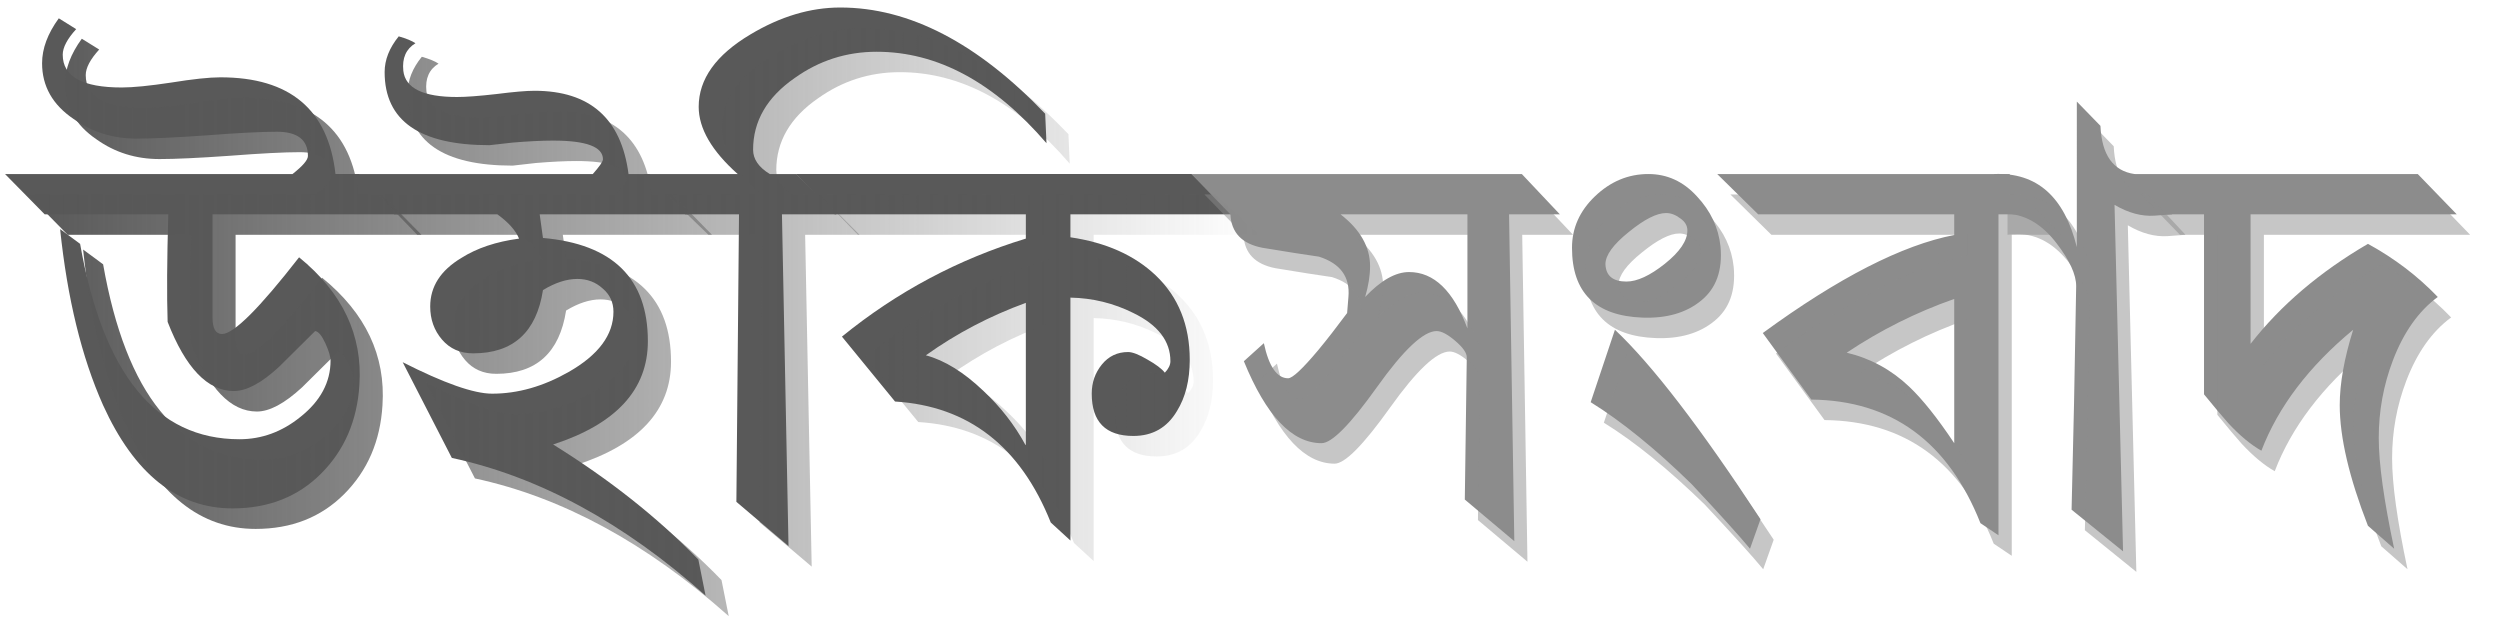 <svg xmlns="http://www.w3.org/2000/svg" xmlns:xlink="http://www.w3.org/1999/xlink" width="641.173" height="164.824">
	<defs>
		<linearGradient id="a">
			<stop offset="0" stop-color="#585858"/>
			<stop offset="1" stop-color="#585858" stop-opacity="0"/>
		</linearGradient>
		<linearGradient id="e" x1="896.131" x2="1248.162" y1="819.035" y2="819.035" gradientUnits="userSpaceOnUse" xlink:href="#a"/>
		<linearGradient id="c" x1="896.131" x2="1248.162" y1="819.035" y2="819.035" gradientUnits="userSpaceOnUse" xlink:href="#a"/>
		<linearGradient id="i" x1="896.131" x2="1248.162" y1="819.035" y2="819.035" gradientUnits="userSpaceOnUse" xlink:href="#a"/>
		<linearGradient id="f" x1="896.131" x2="1248.162" y1="819.035" y2="819.035" gradientUnits="userSpaceOnUse" xlink:href="#a"/>
		<linearGradient id="g" x1="896.131" x2="1248.162" y1="819.035" y2="819.035" gradientUnits="userSpaceOnUse" xlink:href="#a"/>
		<linearGradient id="h" x1="896.131" x2="1248.162" y1="819.035" y2="819.035" gradientUnits="userSpaceOnUse" xlink:href="#a"/>
		<filter id="d" width="1.044" height="1.093" x="-.022" y="-.046" color-interpolation-filters="sRGB">
			<feGaussianBlur stdDeviation="3.251"/>
		</filter>
		<filter id="b" width="1.049" height="1.137" x="-.024" y="-.069" color-interpolation-filters="sRGB">
			<feGaussianBlur stdDeviation="3.679"/>
		</filter>
	</defs>
	<g fill="#595959" aria-label="উইকি" font-family="Ganashakti" font-size="192" font-weight="700" letter-spacing="0" text-anchor="middle" word-spacing="0" style="line-height:125%;-inkscape-font-specification:'Georgia Bold Italic';text-align:center">
		<path d="M102.18 54.975H54.51V81.46q0 4.203 2.437 4.203 4.456 0 19.758-19.673 16.73 13.62 15.47 32.705-.841 13.788-9.837 22.784-8.912 8.911-22.7 8.911-21.187 0-33.21-26.483Q18.19 85.41 15.416 58.76l5.129 3.783q8.827 50.108 40.86 50.108 8.575 0 15.637-5.717 7.735-6.138 7.735-14.46 0-1.514-1.345-4.457-1.345-2.942-2.607-3.11-3.11 3.11-9.248 9.164-6.726 6.221-11.602 6.221-10.089 0-16.983-17.74-.336-10.004.168-27.576H11.464L1.29 44.635h73.732q3.952-3.111 3.952-4.625 0-6.221-7.987-6.221-5.97 0-17.992.925-11.938.84-17.992.84-9.08 0-16.142-5.044-8.07-5.465-8.07-14.293 0-5.633 4.287-11.518l4.456 2.775q-3.447 3.783-3.447 6.557 0 8.408 15.133 8.408 4.372 0 12.695-1.261 8.323-1.345 12.611-1.345 26.736 0 29.51 24.801h5.97z" style="-inkscape-font-specification:'Ganashakti Bold'"/>
		<path d="M180.956 152.753q-31.528-28.08-65.073-35.311l-12.61-24.55q15.889 8.072 22.951 8.072 9.837 0 19.59-5.55 11.517-6.557 11.517-15.469 0-3.615-2.774-5.969-2.69-2.438-6.474-2.438-4.12 0-8.827 2.858-2.523 16.227-17.908 16.227-4.96 0-7.987-3.532-3.027-3.53-3.027-8.491 0-7.65 7.987-12.443 5.97-3.783 14.797-4.96-1.26-3.11-5.549-6.222h-26.483l-10.005-10.34h60.954q2.606-2.943 2.606-3.784 0-4.792-12.78-4.792-4.287 0-10.34.504l-5.97.673q-26.903 0-26.903-18.749 0-4.708 3.615-9.164 2.943.841 4.288 1.766-3.615 2.186-3.11 7.062.756 6.726 13.787 6.726 3.447 0 10.09-.757 6.64-.84 9.752-.84 21.354 0 24.129 21.354h5.296l10.173 10.341h-38.253l.84 6.054q26.904 2.354 26.904 26.483 0 18.58-24.297 26.483 21.69 13.452 37.244 29.51z" style="-inkscape-font-specification:'Ganashakti Bold'"/>
		<path d="M268.393 36.731q-20.178-23.456-43.55-23.456-11.603 0-21.019 6.726-10.677 7.398-10.677 18.412 0 3.615 4.288 6.221h6.725l10.341 10.341h-13.956l1.682 85.083-13.368-11.35.673-73.733h-13.788l-10.678-10.34h24.13q-10.005-8.913-10.005-17.236 0-10.677 13.283-18.58 11.518-6.894 23.036-6.894 26.484 0 52.546 27.24z" style="-inkscape-font-specification:'Ganashakti Bold'"/>
		<path d="M316.987 54.975H274.53v5.885q13.704 2.018 21.86 9.753 8.743 8.323 8.743 21.691 0 7.819-3.279 13.116-3.783 6.39-11.182 6.39-10.677 0-10.677-10.846 0-4.288 2.606-7.483 2.606-3.195 6.726-3.195 1.681 0 4.96 1.934 3.28 1.85 4.456 3.363 1.43-1.513 1.43-2.943 0-7.734-9.5-12.359-7.568-3.783-16.143-3.951v62.299l-5.044-4.624q-11.687-29.258-39.935-31.024l-13.62-16.646q21.186-17.235 47.165-25.138v-6.222h-49.015l-10.005-10.34h101.561zm-53.891 22.7q-13.872 5.045-25.642 13.452 7.23 1.934 14.797 9.164 6.557 6.137 10.677 13.704l.168.168z" style="-inkscape-font-specification:'Ganashakti Bold'"/>
	</g>
	<g fill="#8c8c8c" aria-label="সংবাদ" font-family="Ganashakti" font-size="192" font-weight="700" letter-spacing="0" text-anchor="middle" word-spacing="0" style="line-height:125%;-inkscape-font-specification:'Georgia Bold Italic';text-align:center">
		<path d="M400.059 54.975h-13.032l1.346 83.822-12.696-10.678.505-36.488q0-1.681-2.943-4.203-2.942-2.522-4.792-2.522-5.044 0-15.301 14.376-10.257 14.377-14.209 14.377-11.35 0-19.925-21.019l5.128-4.624q1.934 8.996 6.222 8.996 1.681 0 7.735-7.23 3.278-3.952 7.398-9.5l.336-4.12q.673-7.735-7.566-10.341-4.792-.673-14.46-2.27-7.904-1.513-8.24-8.576l-10.005-10.34h84.746zm-23.709 0h-32.536q7.566 5.885 7.566 13.284 0 3.615-1.26 7.903 6.052-6.39 11.265-6.39 9.584 0 14.965 14.461zm64.905 8.24q.84 9.164-4.96 13.872-5.717 4.708-15.05 4.372-18.075-.673-18.075-17.908 0-7.567 5.885-13.2 5.969-5.717 13.704-5.717 7.23 0 12.443 5.717 5.296 5.633 6.053 12.864zm10.257 69.949l-2.69 7.566q-3.952-4.792-14.966-16.562-13.956-13.62-25.894-21.018l6.221-18.58q14.293 13.451 37.329 48.594zm-18.749-74.07q0-1.849-1.85-3.11-1.765-1.345-3.614-1.345-3.615 0-9.585 4.876-5.969 4.793-5.969 8.24.168 4.455 5.38 4.455 4.12 0 9.837-4.54 5.801-4.624 5.801-8.575zm92.397-4.119h-12.61v82.308l-4.625-3.11q-12.443-31.36-43.382-31.696L452.1 85.41q29.09-21.27 49.1-25.138v-5.297h-50.277l-10.509-10.34h74.91zM501.2 113.66V76.666q-14.63 5.129-27.577 13.788 9.164 2.186 16.058 8.744 5.129 4.876 11.518 14.46z" style="-inkscape-font-specification:'Ganashakti Bold'"/>
		<path d="M557.108 54.975l-4.54.337q-4.96.336-10.257-2.775l2.186 88.866-13.2-10.677q.673-25.98 1.178-57.339 0-4.455-5.045-11.013-5.8-7.567-13.367-7.567-1.261 0-2.607.168v-10.34q16.395-.673 21.187 18.748V26.054l6.053 6.221q.505 11.182 8.744 12.36z" style="-inkscape-font-specification:'Ganashakti Bold'"/>
		<path d="M630.084 54.975h-52.882v33.21Q588.72 73.386 607.3 62.541q10.173 5.549 17.908 13.62-7.399 5.465-11.518 16.31-3.615 9.5-3.615 19.842 0 9.836 3.951 28.416l-6.726-5.885q-7.23-18.58-7.23-30.939 0-8.323 3.447-19.337-17.067 14.125-23.54 31.023-4.036-2.27-8.492-7.062-2.186-2.438-6.222-7.398V54.975h-9.584l-10.005-10.34h74.405z" style="-inkscape-font-specification:'Ganashakti Bold'"/>
	</g>
	<g fill="#8c8c8c" fill-opacity=".494" filter="url(#b)" transform="translate(-448.376 -652.087) scale(.897)">
		<g aria-label="সংবাদ" font-family="Ganashakti" font-size="192" font-weight="700" letter-spacing="0" text-anchor="middle" word-spacing="0" style="line-height:125%;-inkscape-font-specification:'Georgia Bold Italic';text-align:center">
			<path d="M949.62 794.098h-14.531l1.5 93.469-14.157-11.907.563-40.687q0-1.875-3.281-4.688-3.282-2.812-5.344-2.812-5.625 0-17.063 16.031-11.437 16.031-15.843 16.031-12.657 0-22.219-23.437l5.719-5.156q2.156 10.03 6.937 10.03 1.875 0 8.625-8.062 3.657-4.406 8.25-10.593l.375-4.594q.75-8.625-8.437-11.531-5.344-.75-16.125-2.532-8.813-1.687-9.188-9.562l-11.156-11.531h94.5zm-26.438 0h-36.28q8.437 6.562 8.437 14.812 0 4.032-1.407 8.813 6.75-7.125 12.563-7.125 10.688 0 16.688 16.125zm72.376 9.187q.937 10.22-5.532 15.47-6.375 5.25-16.781 4.874-20.156-.75-20.156-19.969 0-8.437 6.562-14.718 6.657-6.375 15.282-6.375 8.062 0 13.875 6.375 5.906 6.28 6.75 14.343zm11.437 78l-3 8.438q-4.406-5.344-16.688-18.469-15.562-15.187-28.875-23.437l6.938-20.72q15.938 15 41.625 54.188zm-20.906-82.593q0-2.063-2.063-3.47-1.968-1.5-4.031-1.5-4.031 0-10.688 5.438-6.656 5.344-6.656 9.188.188 4.969 6 4.969 4.594 0 10.969-5.063 6.469-5.156 6.469-9.562zm103.031-4.594h-14.063v91.781l-5.156-3.469q-13.875-34.968-48.375-35.343l-13.875-19.032q32.438-23.718 54.75-28.03v-5.907h-56.062l-11.719-11.531h83.531zm-26.719 65.437v-41.25q-16.312 5.72-30.75 15.375 10.219 2.438 17.906 9.75 5.72 5.438 12.844 16.125z" style="-inkscape-font-specification:'Ganashakti Bold'"/>
			<path d="M1124.745 794.098l-5.063.375q-5.53.375-11.437-3.094l2.438 99.094-14.72-11.906q.75-28.97 1.313-63.938 0-4.969-5.625-12.281-6.469-8.438-14.906-8.438-1.406 0-2.906.188v-11.531q18.281-.75 23.625 20.906v-41.625l6.75 6.937q.562 12.47 9.75 13.782z" style="-inkscape-font-specification:'Ganashakti Bold'"/>
			<path d="M1206.12 794.098h-58.969v37.031q12.844-16.5 33.563-28.594 11.343 6.188 19.968 15.188-8.25 6.094-12.843 18.187-4.032 10.594-4.032 22.125 0 10.97 4.407 31.688l-7.5-6.563q-8.063-20.718-8.063-34.5 0-9.28 3.844-21.562-19.031 15.75-26.25 34.594-4.5-2.532-9.469-7.875-2.437-2.72-6.937-8.25v-51.47h-10.688l-11.156-11.53h82.969z" style="-inkscape-font-specification:'Ganashakti Bold'"/>
		</g>
	</g>
	<g fill="url(#c)" filter="url(#d)" transform="translate(-796.64 -652.087) scale(.897)">
		<g fill="url(#e)" aria-label="উইকি" font-family="Ganashakti" font-size="192" font-weight="700" letter-spacing="0" text-anchor="middle" word-spacing="0" style="line-height:125%;-inkscape-font-specification:'Georgia Bold Italic';text-align:center">
			<path fill="url(#f)" d="M1008.631 794.098h-53.156v29.531q0 4.688 2.719 4.688 4.968 0 22.03-21.938 18.657 15.188 17.25 36.469-.937 15.375-10.968 25.406-9.937 9.938-25.312 9.938-23.625 0-37.032-29.532-9.187-20.625-12.28-50.343l5.718 4.218q9.844 55.875 45.562 55.875 9.563 0 17.438-6.375 8.625-6.843 8.625-16.125 0-1.687-1.5-4.968-1.5-3.282-2.906-3.47-3.47 3.47-10.313 10.22-7.5 6.937-12.937 6.937-11.25 0-18.938-19.781-.375-11.156.188-30.75h-35.344l-11.344-11.531h82.219q4.406-3.47 4.406-5.157 0-6.937-8.906-6.937-6.656 0-20.063 1.031-13.312.938-20.062.938-10.125 0-18-5.625-9-6.094-9-15.938 0-6.281 4.781-12.844l4.969 3.094q-3.844 4.219-3.844 7.313 0 9.375 16.875 9.375 4.875 0 14.156-1.407 9.282-1.5 14.063-1.5 29.812 0 32.906 27.657h6.656z" style="-inkscape-font-specification:'Ganashakti Bold'"/>
			<path fill="url(#g)" d="M1096.475 903.13q-35.156-31.313-72.563-39.376l-14.062-27.375q17.719 9 25.594 9 10.968 0 21.843-6.187 12.844-7.313 12.844-17.25 0-4.032-3.094-6.657-3-2.718-7.218-2.718-4.594 0-9.844 3.187-2.813 18.094-19.969 18.094-5.531 0-8.906-3.938-3.375-3.937-3.375-9.468 0-8.532 8.906-13.875 6.656-4.22 16.5-5.532-1.406-3.468-6.187-6.937h-29.532l-11.156-11.531h67.969q2.906-3.282 2.906-4.22 0-5.343-14.25-5.343-4.781 0-11.531.563l-6.656.75q-30 0-30-20.907 0-5.25 4.03-10.218 3.282.937 4.782 1.968-4.031 2.438-3.469 7.875.844 7.5 15.375 7.5 3.844 0 11.25-.843 7.407-.938 10.875-.938 23.813 0 26.907 23.813h5.906l11.344 11.53h-42.657l.938 6.75q30 2.626 30 29.532 0 20.719-27.094 29.531 24.188 15 41.531 32.907z" style="-inkscape-font-specification:'Ganashakti Bold'"/>
			<path fill="url(#h)" d="M1193.975 773.754q-22.5-26.156-48.563-26.156-12.937 0-23.437 7.5-11.906 8.25-11.906 20.531 0 4.031 4.78 6.938h7.5l11.532 11.53h-15.562l1.875 94.876-14.907-12.656.75-82.22h-15.375l-11.906-11.53h26.906q-11.156-9.938-11.156-19.22 0-11.905 14.813-20.718 12.843-7.687 25.687-7.687 29.531 0 58.594 30.375z" style="-inkscape-font-specification:'Ganashakti Bold'"/>
			<path fill="url(#i)" d="M1248.162 794.098h-47.343v6.562q15.28 2.25 24.375 10.875 9.75 9.282 9.75 24.188 0 8.719-3.657 14.625-4.218 7.125-12.468 7.125-11.907 0-11.907-12.094 0-4.781 2.907-8.344 2.906-3.562 7.5-3.562 1.875 0 5.53 2.156 3.657 2.063 4.97 3.75 1.593-1.687 1.593-3.281 0-8.625-10.593-13.781-8.438-4.22-18-4.407v69.47l-5.625-5.157q-13.032-32.625-44.532-34.594l-15.187-18.562q23.625-19.22 52.594-28.032v-6.937h-54.657l-11.156-11.531h113.25zm-60.093 25.312q-15.47 5.625-28.594 15 8.062 2.157 16.5 10.22 7.312 6.843 11.906 15.28l.188.188z" style="-inkscape-font-specification:'Ganashakti Bold'"/>
		</g>
	</g>
</svg>
